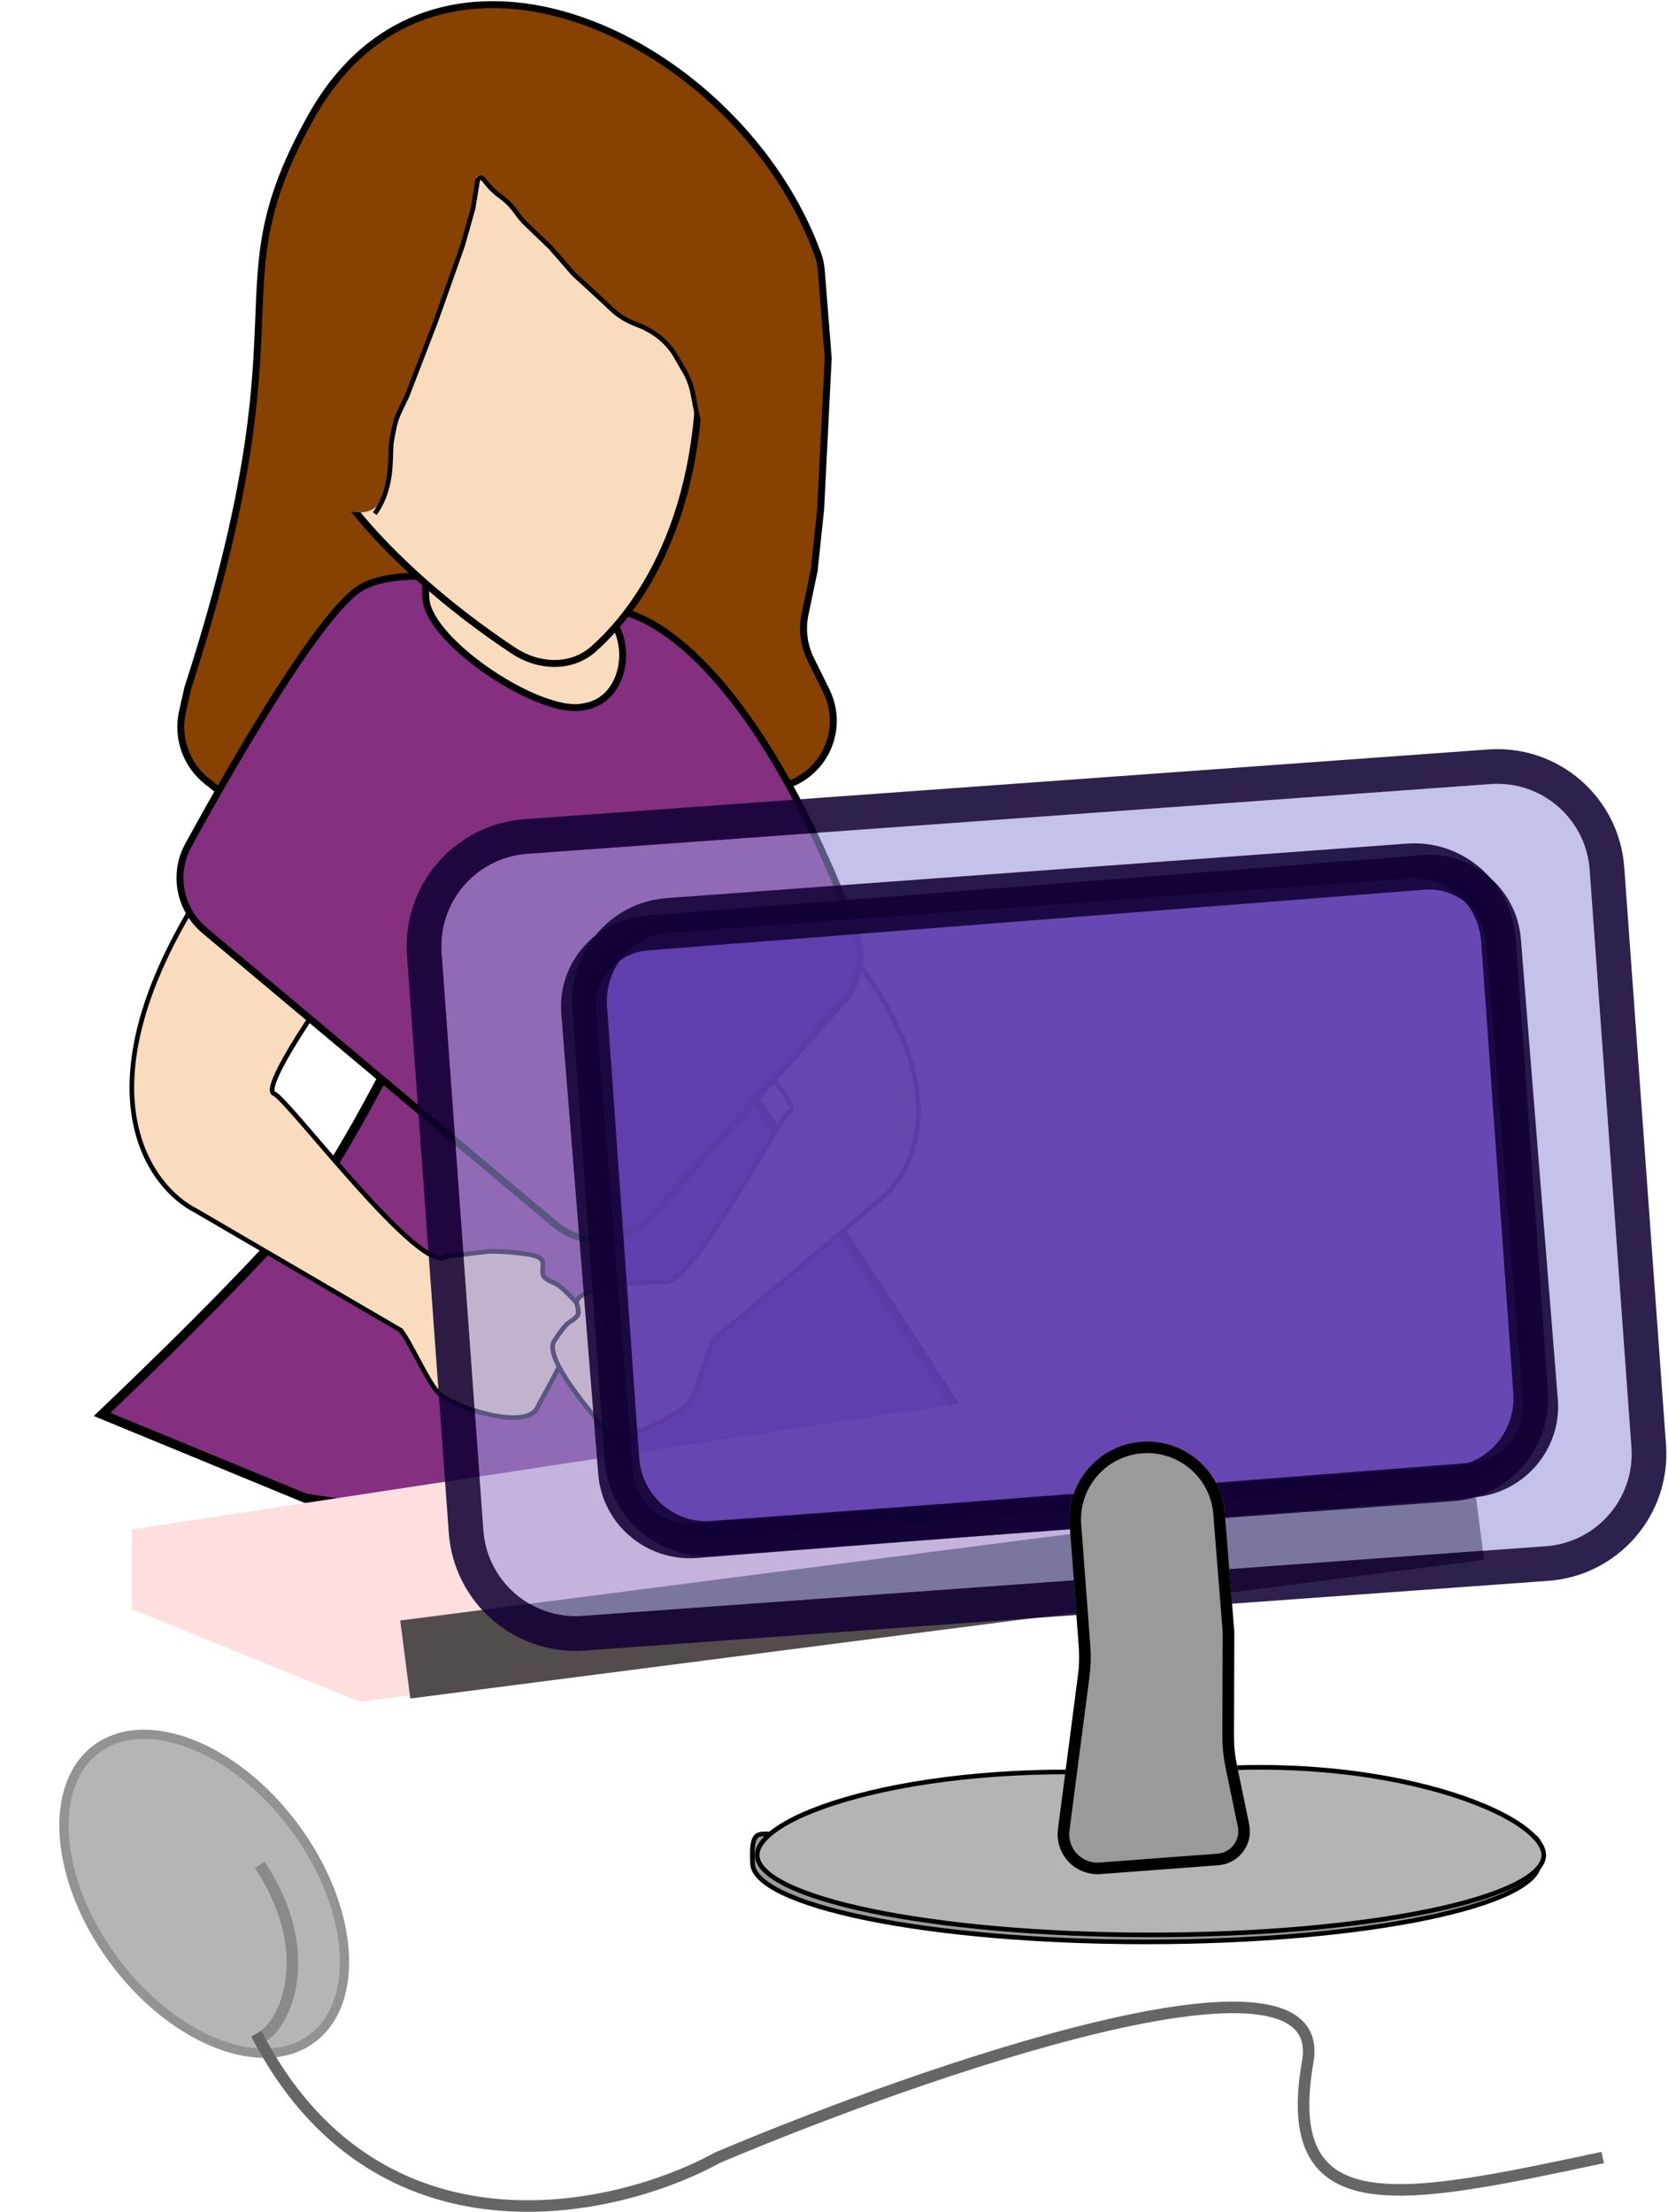 <svg width="721" height="956" viewBox="0 0 721 956" fill="none" xmlns="http://www.w3.org/2000/svg">
<path d="M134.5 50.43C91.494 127.323 134.5 132.5 81.162 297.428L78.869 307.619C76.335 318.881 80.487 330.599 89.548 337.752L108.353 352.599C114.373 357.352 121.985 359.618 129.624 358.932L333.63 340.625C341.443 339.924 348.645 336.107 353.612 330.035C360.853 321.182 362.255 308.916 357.2 298.657L350.423 284.905C347.458 278.888 346.595 272.049 347.973 265.483L351.923 246.658L354.728 220.194L358 154.785L355.018 117.016C354.825 114.576 354.35 112.167 353.514 109.867C319.677 16.858 188.655 -46.398 134.5 50.43Z" fill="#874100" stroke="black" stroke-width="3"/>
<path d="M44.121 611.329C44.155 611.297 44.19 611.264 44.225 611.231C45.744 609.79 47.948 607.694 50.69 605.068C56.174 599.816 63.812 592.443 72.429 583.963C89.652 567.01 110.819 545.595 126.5 527.823C136.035 517.016 147.331 498.78 158.871 477.654C170.434 456.486 182.319 432.273 193.021 409.41C203.724 386.544 213.253 365.01 220.106 349.194C223.533 341.285 226.291 334.804 228.193 330.3C228.77 328.933 229.269 327.747 229.683 326.759L415.313 611.408L348.343 654.544L237.57 662.989L132.034 647.557L44.121 611.329Z" fill="#852F81" stroke="black" stroke-width="4"/>
<path d="M84.837 523.357C64.486 513.163 35.418 473.018 81.952 394L135.5 438C128.93 447.526 113.872 471.113 118.487 472.717C124.256 474.723 182.5 552.5 193 543L210 541C210 541 214.5 540.326 227 541.913C239.5 543.5 232.181 548.215 235.5 552.253C240.354 555.894 238.956 552.095 248.5 562.253C255.471 569.673 234.337 603.715 232.5 608C227.786 619 196 608 190 602.5C185.2 598.1 177.86 581 173.29 575L84.837 523.357Z" fill="#F9DBBD" stroke="black" stroke-width="2"/>
<path d="M379.344 519.451C395.89 507.246 415.523 467.259 361.696 404.943L320.847 452.198C328.191 459.559 345.299 477.976 341.436 480.119C336.608 482.799 296.853 560.577 286.009 553.86L270.544 554.783C270.544 554.783 266.428 554.899 255.535 558.274C244.642 561.648 251.903 564.649 249.575 568.734C245.818 572.711 246.47 569.14 239.552 579.605C234.498 587.248 258.656 613.923 260.963 617.411C266.884 626.365 293.495 611.644 297.983 605.846C301.574 601.208 305.443 584.972 308.578 578.96L379.344 519.451Z" fill="#F9DBBD" stroke="black" stroke-width="2"/>
<g filter="url(#filter0_d_1_379)">
<path d="M267.662 260.075C288.806 263.953 330.68 295.408 369.936 399.034C373.797 409.228 371.502 420.742 364.252 428.883L281.367 521.947C270.579 534.06 252.117 535.404 239.688 524.982L88.473 398.182C77.684 389.135 74.613 373.798 81.364 361.441C103.809 320.355 138.212 262.107 155 250.692C173.757 237.937 227.402 249.399 256.545 258.022C260.16 259.092 263.954 259.395 267.662 260.075Z" fill="#852F81"/>
<path d="M267.662 260.075C288.806 263.953 330.68 295.408 369.936 399.034C373.797 409.228 371.502 420.742 364.252 428.883L281.367 521.947C270.579 534.06 252.117 535.404 239.688 524.982L88.473 398.182C77.684 389.135 74.613 373.798 81.364 361.441C103.809 320.355 138.212 262.107 155 250.692C173.757 237.937 227.402 249.399 256.545 258.022C260.16 259.092 263.954 259.395 267.662 260.075Z" stroke="black" stroke-width="3"/>
</g>
<path d="M253.435 305.255L251.975 305.545C233.392 309.238 186.105 278.006 184.13 259.163C182.908 247.507 188.575 220.788 200.271 221.539C237.772 223.948 282.517 229.942 267.743 241.598C258.691 248.739 260.333 259.675 266.058 270.44C273.016 283.522 267.968 302.367 253.435 305.255Z" fill="#F9DBBD" stroke="black" stroke-width="3"/>
<g filter="url(#filter1_d_1_379)">
<path d="M256.641 262.424C280.912 240.796 309.081 193.769 300.977 113.421C294.241 35.218 186.575 8.534 133.813 95.954C95.992 158.618 168.432 227.74 221.915 263.196C232.775 270.395 246.913 271.092 256.641 262.424Z" fill="#F9DBBD"/>
<path d="M256.641 262.424C280.912 240.796 309.081 193.769 300.977 113.421C294.241 35.218 186.575 8.534 133.813 95.954C95.992 158.618 168.432 227.74 221.915 263.196C232.775 270.395 246.913 271.092 256.641 262.424Z" stroke="black" stroke-width="3"/>
</g>
<path d="M116 151C112.752 143.152 119.002 83.577 161.728 60.53C169.734 56.211 176.786 49.742 183.171 43.262C189.558 36.782 198.33 31.455 206.423 31.705C215.07 31.971 223.263 37.503 231.915 37.503H237.874H249.995C254.889 37.503 259.709 38.7 264.034 40.99L279.924 49.404C286.368 52.816 294.238 52.431 301.084 54.939C320.544 62.07 317.066 107.873 325.51 135.898C335.297 168.377 313.499 200.857 307.271 191.304C301.043 181.751 300.598 150.705 277.466 141.152C254.334 131.599 204.065 64.11 205.4 77.484C206.735 90.858 176.484 169.191 170.256 180.655C164.028 192.118 177.374 233.815 140.896 217.097C116.997 206.145 119.559 159.598 116 151Z" fill="#874100" stroke="#874100"/>
<path d="M162 222C171 209.5 168 195 169.5 189.5L170.28 185.341C170.758 182.791 171.565 180.314 172.68 177.972L176 171L188.5 138.5L200 106L204.5 90L206.426 78.06C206.631 76.79 208.287 76.43 209 77.5V77.5L210.506 79.382C212.161 81.451 214.093 83.281 216.249 84.821V84.821C218.734 86.596 220.92 88.755 222.726 91.218L223.961 92.901C224.985 94.298 226.128 95.603 227.377 96.802L238 107L248 118.5L260 129.5L264.448 133.686C267.127 136.207 270.246 138.214 273.65 139.607L276.952 140.958C278.647 141.651 280.275 142.498 281.816 143.489L282.554 143.963C285.168 145.644 287.503 147.725 289.471 150.131V150.131C290.489 151.375 291.404 152.7 292.207 154.092L295.988 160.645C297.651 163.528 298.823 166.668 299.455 169.936L301.5 180.5" stroke="black" stroke-width="2"/>
<g style="mix-blend-mode:plus-lighter" filter="url(#filter2_d_1_379)">
<path d="M57 691.5V657L445 598L623.5 637V672.5L155.5 731.5L57 691.5Z" fill="#FEDEDE"/>
<path d="M173 696.397L637.145 636.455L641.5 670.175L177.355 730.117L173 696.397Z" fill="#524C4C"/>
</g>
<g filter="url(#filter3_b_1_379)">
<path d="M190.887 411.8C189.292 389.766 205.862 370.612 227.896 369.018L644.34 338.887C666.374 337.292 685.528 353.862 687.122 375.896L705.183 625.509C706.777 647.543 690.207 666.697 668.174 668.292L251.729 698.423C229.696 700.017 210.541 683.448 208.947 661.414L190.887 411.8Z" fill="#9995DB" fill-opacity="0.58"/>
<path d="M643.799 331.406L227.354 361.538C201.189 363.431 181.513 386.176 183.406 412.341L201.467 661.955C203.36 688.12 226.106 707.797 252.271 705.903L668.715 675.772C694.88 673.879 714.556 651.133 712.663 624.968L694.603 375.354C692.709 349.189 669.964 329.513 643.799 331.406Z" stroke="#110034" stroke-opacity="0.87" stroke-width="15"/>
</g>
<g style="mix-blend-mode:plus-darker" filter="url(#filter4_d_1_379)">
<path d="M495.21 765.223L495.322 765.232L495.433 765.216C541.798 758.575 584.414 762.488 615.412 770.459C630.916 774.445 643.474 779.437 652.131 784.604C656.461 787.188 662.066 786.278 664.289 788.793C666.52 791.317 665.289 797.18 665.289 799.266C665.289 801.339 664.268 803.465 662.103 805.633C659.934 807.804 656.684 809.945 652.41 812.015C643.867 816.152 631.439 819.906 616.001 823.068C585.141 829.389 542.462 833.306 495.289 833.306C448.116 833.306 405.437 829.389 374.577 823.068C359.139 819.906 346.711 816.152 338.168 812.015C333.894 809.945 330.644 807.804 328.475 805.633C326.31 803.465 325.289 801.339 325.289 799.266C325.289 797.18 324.621 790.157 326.789 787.793C328.954 785.432 333.887 787.807 338.138 785.452C346.636 780.745 359.008 776.304 374.396 772.684C405.16 765.446 447.805 761.531 495.21 765.223Z" fill="#9A9A9A" stroke="black" stroke-width="2"/>
<g style="mix-blend-mode:plus-lighter" filter="url(#filter5_d_1_379)">
<path d="M666.289 791.793C666.289 811.399 589.73 827.293 495.289 827.293C400.848 827.293 324.289 811.399 324.289 791.793C324.289 772.187 400.289 748.793 495.289 756.293C588.289 742.793 666.289 772.187 666.289 791.793Z" fill="#B4B4B4"/>
<path d="M495.21 757.29L495.322 757.299L495.433 757.283C541.798 750.552 584.414 754.517 615.412 762.596C630.916 766.637 643.474 771.696 652.131 776.932C656.461 779.551 659.779 782.193 662.002 784.742C664.233 787.3 665.289 789.678 665.289 791.793C665.289 793.894 664.268 796.049 662.103 798.246C659.934 800.446 656.684 802.616 652.41 804.714C643.867 808.907 631.439 812.711 616.001 815.916C585.141 822.323 542.462 826.293 495.289 826.293C448.116 826.293 405.437 822.323 374.577 815.916C359.139 812.711 346.711 808.907 338.168 804.714C333.894 802.616 330.644 800.446 328.475 798.246C326.31 796.049 325.289 793.894 325.289 791.793C325.289 789.678 326.314 787.397 328.482 785.002C330.647 782.609 333.887 780.179 338.138 777.792C346.637 773.021 359.008 768.52 374.396 764.851C405.16 757.516 447.805 753.547 495.21 757.29Z" stroke="black" stroke-width="2"/>
</g>
</g>
<path d="M250.103 437.588C248.693 420.021 261.94 404.656 279.693 403.269L615.221 377.064C632.974 375.678 648.508 388.795 649.918 406.362L665.897 605.375C667.307 622.943 654.059 638.308 636.307 639.695L300.779 665.899C283.026 667.286 267.492 654.169 266.081 636.602L250.103 437.588Z" fill="#5B39AC" fill-opacity="0.67"/>
<path d="M608.696 372.098L288.688 395.654C268.582 397.134 253.462 414.916 254.917 435.371L268.795 630.509C270.25 650.964 287.729 666.346 307.835 664.866L627.842 641.311C647.948 639.831 663.067 622.049 661.613 601.594L647.735 406.456C646.28 386.001 628.802 370.618 608.696 372.098Z" fill="#5B39AC" fill-opacity="0.67"/>
<path d="M250.103 437.588C248.693 420.021 261.94 404.656 279.693 403.269L615.221 377.064C632.974 375.678 648.508 388.795 649.918 406.362L665.897 605.375C667.307 622.943 654.059 638.308 636.307 639.695L300.779 665.899C283.026 667.286 267.492 654.169 266.081 636.602L250.103 437.588Z" stroke="#110034" stroke-opacity="0.87" stroke-width="15"/>
<path d="M608.696 372.098L288.688 395.654C268.582 397.134 253.462 414.916 254.917 435.371L268.795 630.509C270.25 650.964 287.729 666.346 307.835 664.866L627.842 641.311C647.948 639.831 663.067 622.049 661.613 601.594L647.735 406.456C646.28 386.001 628.802 370.618 608.696 372.098Z" stroke="#110034" stroke-opacity="0.87" stroke-width="15"/>
<g style="mix-blend-mode:multiply" filter="url(#filter6_d_1_379)">
<path d="M462.37 639.193C460.98 620.67 474.87 604.527 493.394 603.137V603.137C511.86 601.751 527.973 615.554 529.439 634.014L533.505 685.212L533.365 730.366C533.352 734.52 533.77 738.663 534.613 742.73L539.956 768.509C540.134 769.363 540.234 770.232 540.257 771.104V771.104C540.465 778.948 534.479 785.574 526.654 786.161L475.669 789.987C474.357 790.085 473.038 790.033 471.738 789.831V789.831C462.508 788.396 456.107 779.863 457.312 770.6L465.981 703.993C466.508 699.938 466.62 695.839 466.314 691.761L462.37 639.193Z" fill="#9A9A9A"/>
<path d="M526.467 783.668L475.482 787.494C474.361 787.578 473.233 787.533 472.122 787.36C464.233 786.134 458.761 778.84 459.791 770.923L468.46 704.316C469.009 700.091 469.126 695.822 468.807 691.574L464.863 639.006C463.577 621.859 476.434 606.916 493.581 605.63C510.675 604.347 525.59 617.124 526.947 634.212L531.005 685.307L530.865 730.358C530.851 734.685 531.287 739.001 532.165 743.238L537.509 769.016C537.656 769.725 537.739 770.446 537.758 771.17C537.931 777.681 532.962 783.181 526.467 783.668Z" stroke="black" stroke-width="5"/>
</g>
<g style="mix-blend-mode:plus-lighter" filter="url(#filter7_d_1_379)">
<ellipse cx="88.281" cy="812.5" rx="80" ry="50.5" transform="rotate(53.332 88.281 812.5)" fill="#B5B5B5"/>
<path d="M134.861 875.064C124.42 882.838 109.739 883.342 94.139 877.332C78.567 871.333 62.381 858.927 49.379 841.463C36.376 823.999 29.133 804.935 27.851 788.297C26.567 771.629 31.26 757.709 41.701 749.935C52.141 742.162 66.823 741.658 82.423 747.668C97.994 753.667 114.181 766.073 127.183 783.537C140.185 801.001 147.429 820.065 148.711 836.703C149.995 853.371 145.301 867.291 134.861 875.064Z" stroke="black" stroke-opacity="0.19" stroke-width="4"/>
</g>
<path d="M112.281 806C139.281 847 120.781 878.5 112.281 880.5" stroke="#524C4C" stroke-opacity="0.42" stroke-width="5"/>
<path d="M110.781 879C162.781 979.8 265.781 957 310.281 932.5C399.447 894.833 575.281 833.8 565.281 891C552.781 962.5 605.781 951 692.781 932.5" stroke="#666666" stroke-width="5"/>
<defs>
<filter id="filter0_d_1_379" x="72.293" y="243.5" width="304.999" height="297.995" filterUnits="userSpaceOnUse" color-interpolation-filters="sRGB">
<feFlood flood-opacity="0" result="BackgroundImageFix"/>
<feColorMatrix in="SourceAlpha" type="matrix" values="0 0 0 0 0 0 0 0 0 0 0 0 0 0 0 0 0 0 127 0" result="hardAlpha"/>
<feOffset dy="4"/>
<feGaussianBlur stdDeviation="2"/>
<feComposite in2="hardAlpha" operator="out"/>
<feColorMatrix type="matrix" values="0 0 0 0 0 0 0 0 0 0 0 0 0 0 0 0 0 0 0.25 0"/>
<feBlend mode="normal" in2="BackgroundImageFix" result="effect1_dropShadow_1_379"/>
<feBlend mode="normal" in="SourceGraphic" in2="effect1_dropShadow_1_379" result="shape"/>
</filter>
<filter id="filter1_d_1_379" x="117.804" y="39.993" width="190.093" height="252.267" filterUnits="userSpaceOnUse" color-interpolation-filters="sRGB">
<feFlood flood-opacity="0" result="BackgroundImageFix"/>
<feColorMatrix in="SourceAlpha" type="matrix" values="0 0 0 0 0 0 0 0 0 0 0 0 0 0 0 0 0 0 127 0" result="hardAlpha"/>
<feOffset dy="18"/>
<feGaussianBlur stdDeviation="2"/>
<feComposite in2="hardAlpha" operator="out"/>
<feColorMatrix type="matrix" values="0 0 0 0 0 0 0 0 0 0 0 0 0 0 0 0 0 0 0.25 0"/>
<feBlend mode="normal" in2="BackgroundImageFix" result="effect1_dropShadow_1_379"/>
<feBlend mode="normal" in="SourceGraphic" in2="effect1_dropShadow_1_379" result="shape"/>
</filter>
<filter id="filter2_d_1_379" x="53" y="598" width="592.5" height="141.5" filterUnits="userSpaceOnUse" color-interpolation-filters="sRGB">
<feFlood flood-opacity="0" result="BackgroundImageFix"/>
<feColorMatrix in="SourceAlpha" type="matrix" values="0 0 0 0 0 0 0 0 0 0 0 0 0 0 0 0 0 0 127 0" result="hardAlpha"/>
<feOffset dy="4"/>
<feGaussianBlur stdDeviation="2"/>
<feComposite in2="hardAlpha" operator="out"/>
<feColorMatrix type="matrix" values="0 0 0 0 0 0 0 0 0 0 0 0 0 0 0 0 0 0 0.25 0"/>
<feBlend mode="normal" in2="BackgroundImageFix" result="effect1_dropShadow_1_379"/>
<feBlend mode="normal" in="SourceGraphic" in2="effect1_dropShadow_1_379" result="shape"/>
</filter>
<filter id="filter3_b_1_379" x="142.78" y="290.78" width="610.509" height="455.75" filterUnits="userSpaceOnUse" color-interpolation-filters="sRGB">
<feFlood flood-opacity="0" result="BackgroundImageFix"/>
<feGaussianBlur in="BackgroundImageFix" stdDeviation="16.5"/>
<feComposite in2="SourceAlpha" operator="in" result="effect1_backgroundBlur_1_379"/>
<feBlend mode="normal" in="SourceGraphic" in2="effect1_backgroundBlur_1_379" result="shape"/>
</filter>
<filter id="filter4_d_1_379" x="320.193" y="752.864" width="350.435" height="91.442" filterUnits="userSpaceOnUse" color-interpolation-filters="sRGB">
<feFlood flood-opacity="0" result="BackgroundImageFix"/>
<feColorMatrix in="SourceAlpha" type="matrix" values="0 0 0 0 0 0 0 0 0 0 0 0 0 0 0 0 0 0 127 0" result="hardAlpha"/>
<feOffset dy="6"/>
<feGaussianBlur stdDeviation="2"/>
<feComposite in2="hardAlpha" operator="out"/>
<feColorMatrix type="matrix" values="0 0 0 0 0 0 0 0 0 0 0 0 0 0 0 0 0 0 0.25 0"/>
<feBlend mode="normal" in2="BackgroundImageFix" result="effect1_dropShadow_1_379"/>
<feBlend mode="normal" in="SourceGraphic" in2="effect1_dropShadow_1_379" result="shape"/>
</filter>
<filter id="filter5_d_1_379" x="322.289" y="752.864" width="350" height="82.429" filterUnits="userSpaceOnUse" color-interpolation-filters="sRGB">
<feFlood flood-opacity="0" result="BackgroundImageFix"/>
<feColorMatrix in="SourceAlpha" type="matrix" values="0 0 0 0 0 0 0 0 0 0 0 0 0 0 0 0 0 0 127 0" result="hardAlpha"/>
<feOffset dx="2" dy="4"/>
<feGaussianBlur stdDeviation="2"/>
<feComposite in2="hardAlpha" operator="out"/>
<feColorMatrix type="matrix" values="0 0 0 0 0 0 0 0 0 0 0 0 0 0 0 0 0 0 0.25 0"/>
<feBlend mode="normal" in2="BackgroundImageFix" result="effect1_dropShadow_1_379"/>
<feBlend mode="normal" in="SourceGraphic" in2="effect1_dropShadow_1_379" result="shape"/>
</filter>
<filter id="filter6_d_1_379" x="447.166" y="603.041" width="103.096" height="216.994" filterUnits="userSpaceOnUse" color-interpolation-filters="sRGB">
<feFlood flood-opacity="0" result="BackgroundImageFix"/>
<feColorMatrix in="SourceAlpha" type="matrix" values="0 0 0 0 0 0 0 0 0 0 0 0 0 0 0 0 0 0 127 0" result="hardAlpha"/>
<feOffset dy="20"/>
<feGaussianBlur stdDeviation="5"/>
<feComposite in2="hardAlpha" operator="out"/>
<feColorMatrix type="matrix" values="0 0 0 0 0 0 0 0 0 0 0 0 0 0 0 0 0 0 0.25 0"/>
<feBlend mode="normal" in2="BackgroundImageFix" result="effect1_dropShadow_1_379"/>
<feBlend mode="normal" in="SourceGraphic" in2="effect1_dropShadow_1_379" result="shape"/>
</filter>
<filter id="filter7_d_1_379" x="21.644" y="741.581" width="133.273" height="151.838" filterUnits="userSpaceOnUse" color-interpolation-filters="sRGB">
<feFlood flood-opacity="0" result="BackgroundImageFix"/>
<feColorMatrix in="SourceAlpha" type="matrix" values="0 0 0 0 0 0 0 0 0 0 0 0 0 0 0 0 0 0 127 0" result="hardAlpha"/>
<feOffset dy="6"/>
<feGaussianBlur stdDeviation="2"/>
<feComposite in2="hardAlpha" operator="out"/>
<feColorMatrix type="matrix" values="0 0 0 0 0 0 0 0 0 0 0 0 0 0 0 0 0 0 0.25 0"/>
<feBlend mode="normal" in2="BackgroundImageFix" result="effect1_dropShadow_1_379"/>
<feBlend mode="normal" in="SourceGraphic" in2="effect1_dropShadow_1_379" result="shape"/>
</filter>
</defs>
</svg>
